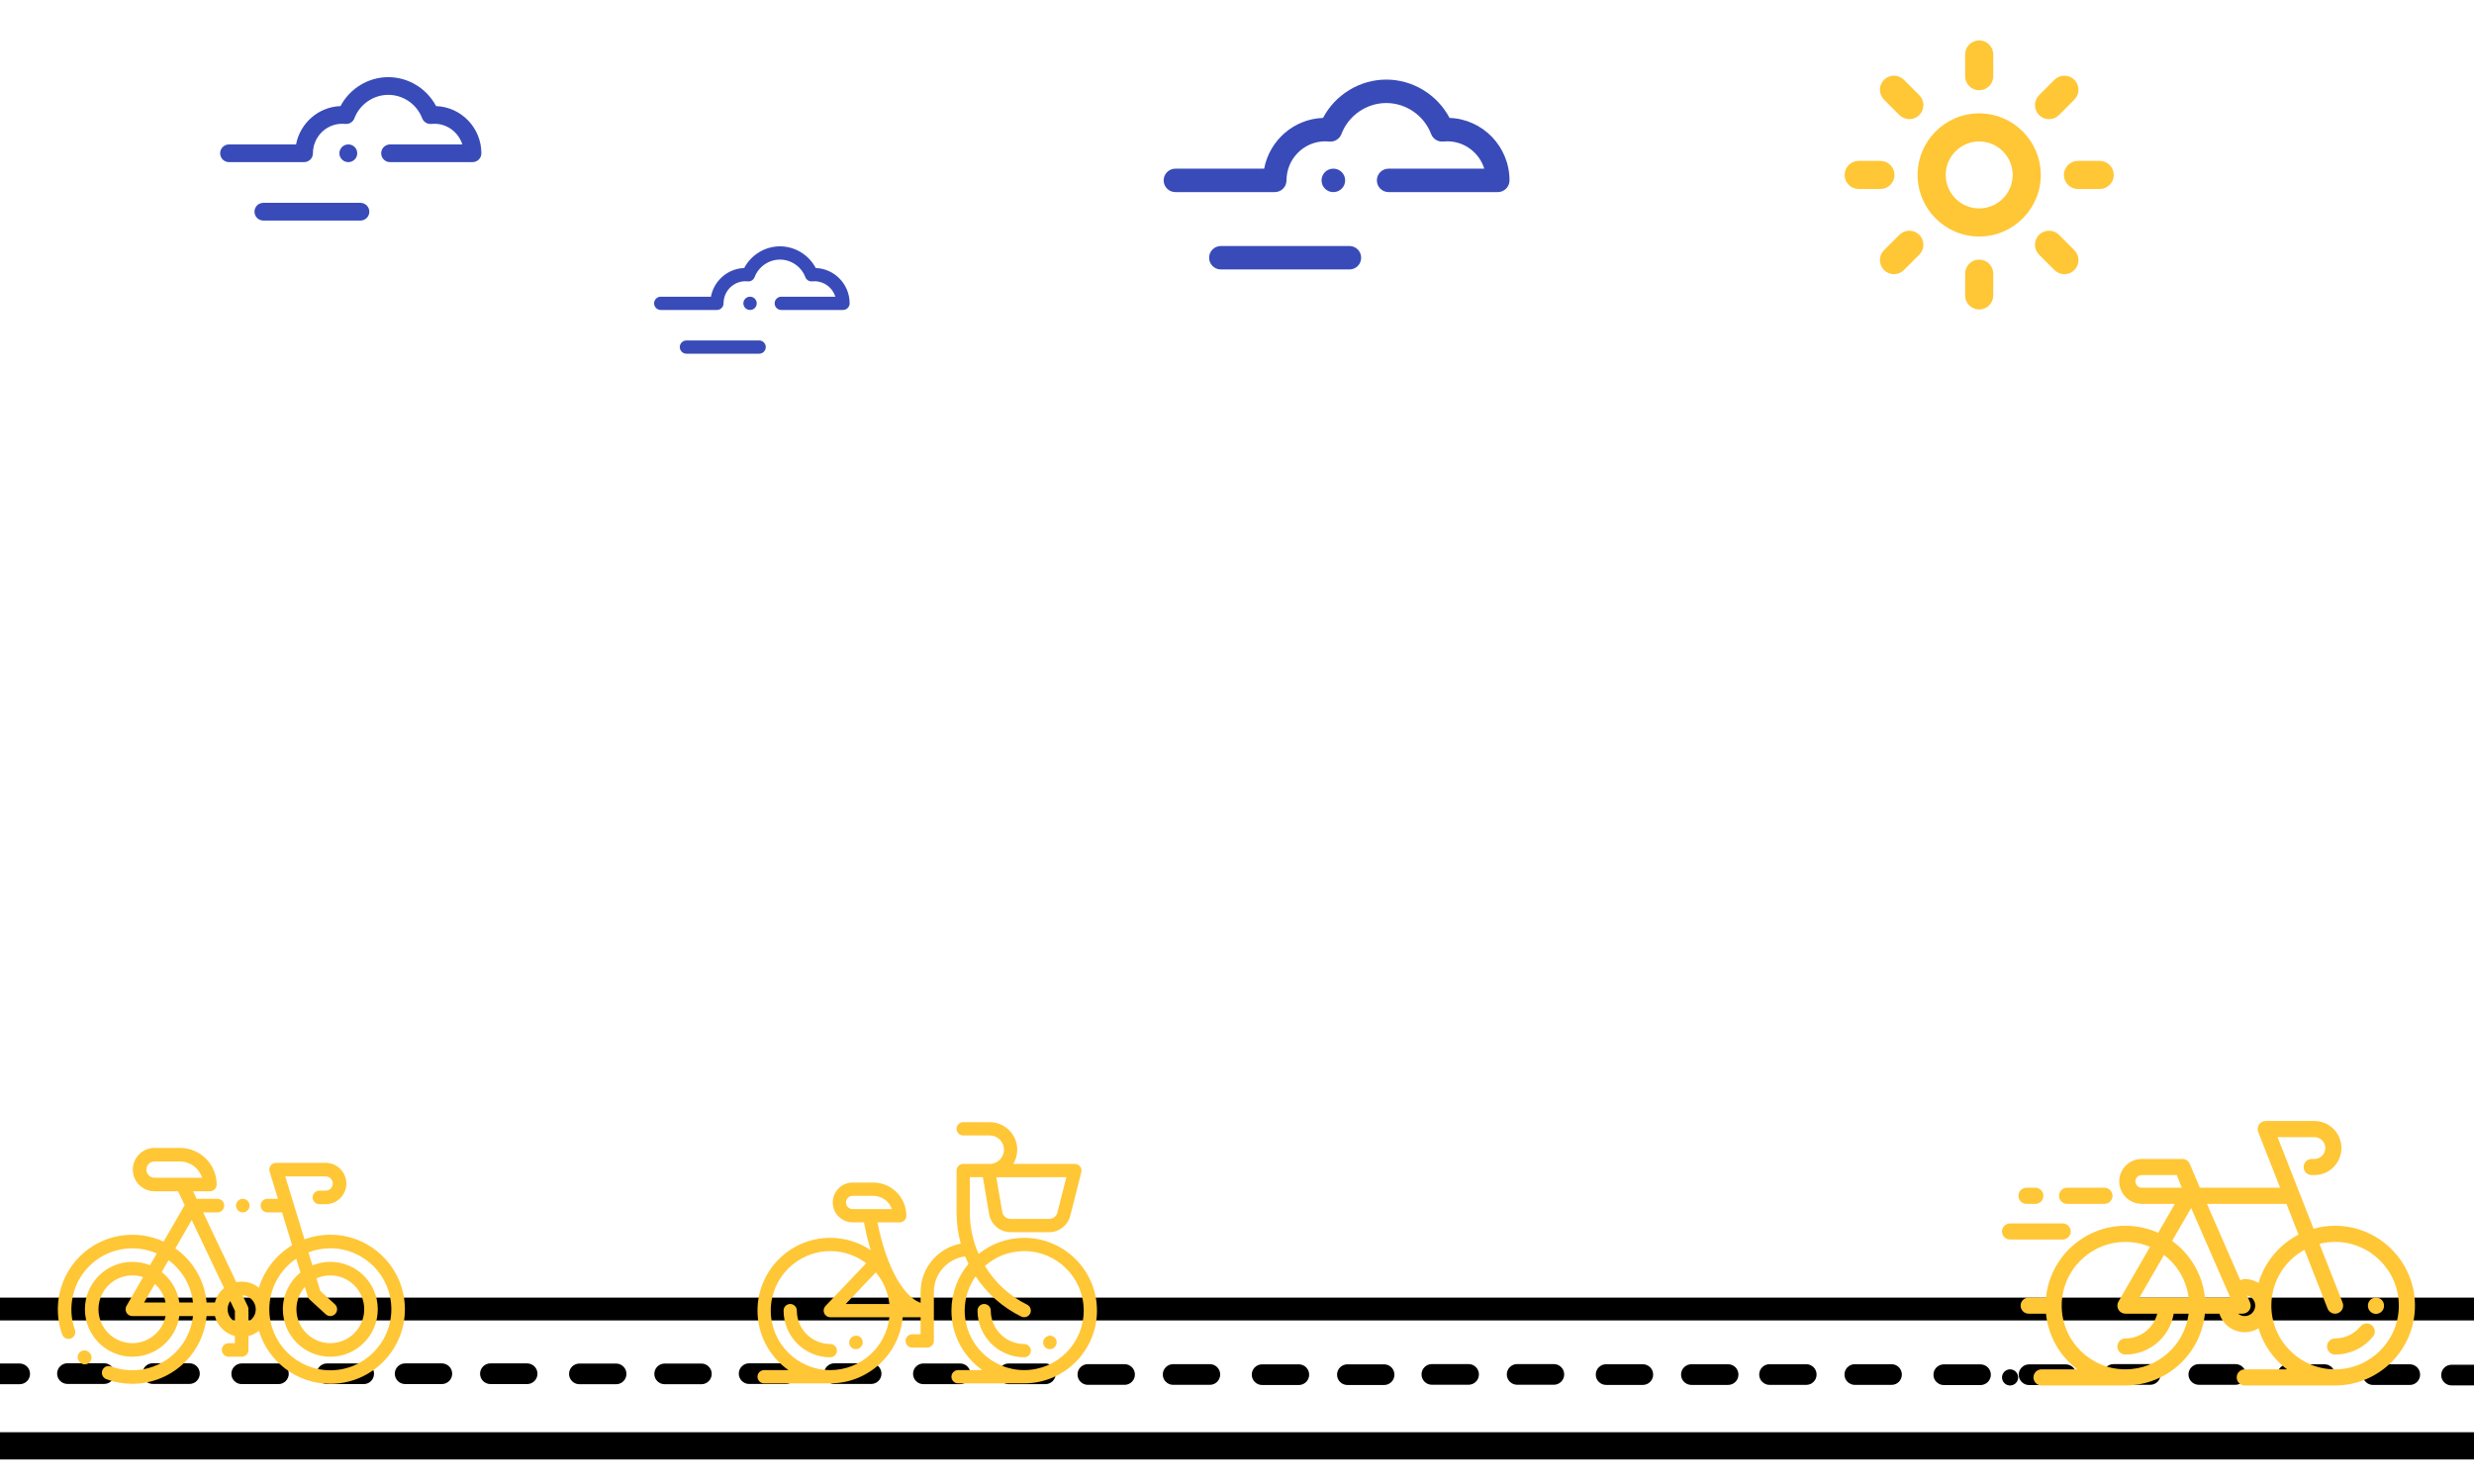 <?xml version="1.0" encoding="utf-8"?>
<svg viewBox="0 194 500 300" xmlns="http://www.w3.org/2000/svg">
  <g transform="matrix(0.202, 0, 0, 0.202, 191.151, 357.398)" style=""/>
  <g transform="matrix(0.202, 0, 0, 0.202, 191.151, 357.398)" style=""/>
  <g transform="matrix(0.202, 0, 0, 0.202, 191.151, 357.398)" style=""/>
  <g transform="matrix(0.202, 0, 0, 0.202, 191.151, 357.398)" style=""/>
  <g transform="matrix(0.202, 0, 0, 0.202, 191.151, 357.398)" style=""/>
  <g transform="matrix(0.202, 0, 0, 0.202, 191.151, 357.398)" style=""/>
  <g transform="matrix(0.202, 0, 0, 0.202, 191.151, 357.398)" style=""/>
  <g transform="matrix(0.202, 0, 0, 0.202, 191.151, 357.398)" style=""/>
  <g transform="matrix(0.202, 0, 0, 0.202, 191.151, 357.398)" style=""/>
  <g transform="matrix(0.202, 0, 0, 0.202, 191.151, 357.398)" style=""/>
  <g transform="matrix(0.202, 0, 0, 0.202, 191.151, 357.398)" style=""/>
  <g transform="matrix(0.202, 0, 0, 0.202, 191.151, 357.398)" style=""/>
  <g transform="matrix(0.202, 0, 0, 0.202, 191.151, 357.398)" style=""/>
  <g transform="matrix(0.202, 0, 0, 0.202, 191.151, 357.398)" style=""/>
  <g transform="matrix(0.202, 0, 0, 0.202, 191.151, 357.398)" style=""/>
  <g transform="matrix(1.074, 0, 0, 0.275, -27.322, 348.252)" style="">
    <g>
      <path d="M502.003,491.94H10.128c-5.521,0-9.997,4.477-9.997,9.997s4.477,9.997,9.997,9.997h491.874 c5.521,0,9.997-4.477,9.997-9.997S507.523,491.94,502.003,491.94z" style=""/>
    </g>
  </g>
  <g transform="matrix(0.209, 0, 0, 0.209, 209.118, 379.27)" style="">
    <g>
      <path d="M502.003,432.955h-35.509c-5.521,0-9.997,4.477-9.997,9.997c0,5.521,4.477,9.997,9.997,9.997h35.509 c5.521,0,9.997-4.477,9.997-9.997C512,437.432,507.523,432.955,502.003,432.955z" style=""/>
    </g>
  </g>
  <g transform="matrix(0.209, 0, 0, 0.209, 209.118, 379.27)" style="">
    <g>
      <path d="M419.541,432.955h-35.509c-5.521,0-9.997,4.477-9.997,9.997c0,5.521,4.477,9.997,9.997,9.997h35.509 c5.521,0,9.997-4.477,9.997-9.997C429.538,437.432,425.061,432.955,419.541,432.955z" style=""/>
    </g>
  </g>
  <g transform="matrix(0.284, 0, 0, 0.284, 281.789, 202.147)" style="">
    <g>
      <path d="M416.231,52.012c-24.164,0-43.823,19.659-43.823,43.823c0,24.164,19.659,43.823,43.823,43.823 s43.823-19.659,43.823-43.823S440.394,52.012,416.231,52.012z M416.231,119.663c-13.14,0-23.828-10.689-23.828-23.828 c0-13.139,10.688-23.828,23.828-23.828s23.828,10.689,23.828,23.828C440.058,108.975,429.37,119.663,416.231,119.663z" style="fill: rgb(255, 198, 54);"/>
    </g>
  </g>
  <g transform="matrix(0.284, 0, 0, 0.284, 281.789, 202.147)" style="">
    <g>
      <path d="M502.003,85.838h-15.494c-5.522,0-9.997,4.476-9.997,9.997s4.477,9.997,9.997,9.997h15.494 c5.521,0,9.997-4.476,9.997-9.997S507.523,85.838,502.003,85.838z" style="fill: rgb(255, 198, 54);"/>
    </g>
  </g>
  <g transform="matrix(0.284, 0, 0, 0.284, 281.789, 202.147)" style="">
    <g>
      <path d="M345.953,85.838h-15.494c-5.521,0-9.997,4.476-9.997,9.997s4.476,9.997,9.997,9.997h15.494 c5.521,0,9.997-4.476,9.997-9.997S351.474,85.838,345.953,85.838z" style="fill: rgb(255, 198, 54);"/>
    </g>
  </g>
  <g transform="matrix(0.284, 0, 0, 0.284, 281.789, 202.147)" style="">
    <g>
      <path d="M416.231,156.115c-5.521,0-9.997,4.476-9.997,9.997v15.495c0,5.522,4.477,9.997,9.997,9.997s9.997-4.476,9.997-9.997 v-15.495C426.228,160.59,421.751,156.115,416.231,156.115z" style="fill: rgb(255, 198, 54);"/>
    </g>
  </g>
  <g transform="matrix(0.284, 0, 0, 0.284, 281.789, 202.147)" style="">
    <g>
      <path d="M416.231,0.065c-5.521,0-9.997,4.476-9.997,9.997v15.494c0,5.522,4.476,9.997,9.997,9.997 c5.521,0,9.997-4.476,9.997-9.997V10.063C426.228,4.541,421.751,0.065,416.231,0.065z" style="fill: rgb(255, 198, 54);"/>
    </g>
  </g>
  <g transform="matrix(0.284, 0, 0, 0.284, 281.789, 202.147)" style="">
    <g>
      <path d="M483.949,149.415l-10.955-10.956c-3.905-3.904-10.233-3.904-14.139,0c-3.904,3.904-3.904,10.234,0,14.139l10.956,10.956 c1.953,1.953,4.511,2.928,7.069,2.928c2.558,0,5.117-0.976,7.069-2.928C487.853,159.651,487.853,153.32,483.949,149.415z" style="fill: rgb(255, 198, 54);"/>
    </g>
  </g>
  <g transform="matrix(0.284, 0, 0, 0.284, 281.789, 202.147)" style="">
    <g>
      <path d="M373.606,39.071L362.65,28.115c-3.905-3.904-10.233-3.904-14.139,0c-3.904,3.904-3.904,10.234,0,14.139l10.957,10.956 c1.953,1.953,4.511,2.928,7.069,2.928s5.117-0.976,7.069-2.928C377.51,49.307,377.51,42.977,373.606,39.071z" style="fill: rgb(255, 198, 54);"/>
    </g>
  </g>
  <g transform="matrix(0.284, 0, 0, 0.284, 281.789, 202.147)" style="">
    <g>
      <path d="M373.606,138.459c-3.905-3.904-10.233-3.904-14.138,0l-10.956,10.956c-3.904,3.904-3.904,10.234,0,14.139 c1.953,1.953,4.511,2.928,7.069,2.928s5.117-0.976,7.069-2.928l10.956-10.956C377.51,148.694,377.51,142.364,373.606,138.459z" style="fill: rgb(255, 198, 54);"/>
    </g>
  </g>
  <g transform="matrix(0.284, 0, 0, 0.284, 281.789, 202.147)" style="">
    <g>
      <path d="M483.95,28.115c-3.905-3.904-10.233-3.904-14.139,0l-10.956,10.956c-3.904,3.904-3.904,10.234,0,14.139 c1.953,1.953,4.511,2.928,7.07,2.928s5.117-0.976,7.069-2.928l10.956-10.956C487.854,38.351,487.854,32.02,483.95,28.115z" style="fill: rgb(255, 198, 54);"/>
    </g>
  </g>
  <g transform="matrix(0.179, 0, 0, 0.179, 44.47, 206.72)" style="">
    <g>
      <path d="M243.916,48.754c-10.425-19.812-31.277-32.693-53.945-32.693c-22.666,0-43.518,12.881-53.944,32.693 c-25.002,0.894-45.65,19.259-50.205,43.288H10.128c-5.521,0-9.997,4.476-9.997,9.997c0,5.522,4.476,9.997,9.997,9.997h84.753 c5.521,0,9.997-4.476,9.997-9.997c0-18.375,14.83-33.324,33.058-33.324c1.09,0,2.244,0.061,3.433,0.181 c4.503,0.458,8.74-2.167,10.347-6.393c6.017-15.818,21.39-26.446,38.252-26.446c16.864,0,32.237,10.627,38.253,26.446 c1.607,4.226,5.845,6.843,10.348,6.393c1.187-0.12,2.34-0.181,3.43-0.181c14.776,0,27.319,9.82,31.542,23.327h-81.606 c-5.521,0-9.997,4.476-9.997,9.997c0,5.522,4.477,9.997,9.997,9.997h93.122c5.521,0,9.997-4.476,9.997-9.997 C295.057,73.283,272.287,49.771,243.916,48.754z" style="fill: rgb(57, 75, 184);"/>
    </g>
  </g>
  <g transform="matrix(0.179, 0, 0, 0.179, 44.47, 206.72)" style="">
    <g>
      <path d="M144.906,92.042h-0.146c-5.521,0-9.997,4.476-9.997,9.997c0,5.522,4.477,9.997,9.997,9.997h0.146 c5.521,0,9.997-4.476,9.997-9.997C154.903,96.518,150.427,92.042,144.906,92.042z" style="fill: rgb(57, 75, 184);"/>
    </g>
  </g>
  <g transform="matrix(0.179, 0, 0, 0.179, 44.47, 206.72)" style="">
    <g>
      <path d="M158.555,158.025H48.893c-5.521,0-9.997,4.476-9.997,9.997c0,5.522,4.477,9.997,9.997,9.997h109.662 c5.521,0,9.997-4.476,9.997-9.997C168.553,162.501,164.076,158.025,158.555,158.025z" style="fill: rgb(57, 75, 184);"/>
    </g>
  </g>
  <g transform="matrix(0.237, 0, 0, 0.237, 235.147, 206.282)" style="">
    <g>
      <path d="M243.916,48.754c-10.425-19.812-31.277-32.693-53.945-32.693c-22.666,0-43.518,12.881-53.944,32.693 c-25.002,0.894-45.65,19.259-50.205,43.288H10.128c-5.521,0-9.997,4.476-9.997,9.997c0,5.522,4.476,9.997,9.997,9.997h84.753 c5.521,0,9.997-4.476,9.997-9.997c0-18.375,14.83-33.324,33.058-33.324c1.09,0,2.244,0.061,3.433,0.181 c4.503,0.458,8.74-2.167,10.347-6.393c6.017-15.818,21.39-26.446,38.252-26.446c16.864,0,32.237,10.627,38.253,26.446 c1.607,4.226,5.845,6.843,10.348,6.393c1.187-0.12,2.34-0.181,3.43-0.181c14.776,0,27.319,9.82,31.542,23.327h-81.606 c-5.521,0-9.997,4.476-9.997,9.997c0,5.522,4.477,9.997,9.997,9.997h93.122c5.521,0,9.997-4.476,9.997-9.997 C295.057,73.283,272.287,49.771,243.916,48.754z" style="fill: rgb(57, 75, 184);"/>
    </g>
  </g>
  <g transform="matrix(0.237, 0, 0, 0.237, 235.147, 206.282)" style="">
    <g>
      <path d="M144.906,92.042h-0.146c-5.521,0-9.997,4.476-9.997,9.997c0,5.522,4.477,9.997,9.997,9.997h0.146 c5.521,0,9.997-4.476,9.997-9.997C154.903,96.518,150.427,92.042,144.906,92.042z" style="fill: rgb(57, 75, 184);"/>
    </g>
  </g>
  <g transform="matrix(0.237, 0, 0, 0.237, 235.147, 206.282)" style="">
    <g>
      <path d="M158.555,158.025H48.893c-5.521,0-9.997,4.476-9.997,9.997c0,5.522,4.477,9.997,9.997,9.997h109.662 c5.521,0,9.997-4.476,9.997-9.997C168.553,162.501,164.076,158.025,158.555,158.025z" style="fill: rgb(57, 75, 184);"/>
    </g>
  </g>
  <g transform="matrix(0.134, 0, 0, 0.134, 132.177, 241.647)" style="">
    <g>
      <path d="M243.916,48.754c-10.425-19.812-31.277-32.693-53.945-32.693c-22.666,0-43.518,12.881-53.944,32.693 c-25.002,0.894-45.65,19.259-50.205,43.288H10.128c-5.521,0-9.997,4.476-9.997,9.997c0,5.522,4.476,9.997,9.997,9.997h84.753 c5.521,0,9.997-4.476,9.997-9.997c0-18.375,14.83-33.324,33.058-33.324c1.09,0,2.244,0.061,3.433,0.181 c4.503,0.458,8.74-2.167,10.347-6.393c6.017-15.818,21.39-26.446,38.252-26.446c16.864,0,32.237,10.627,38.253,26.446 c1.607,4.226,5.845,6.843,10.348,6.393c1.187-0.12,2.34-0.181,3.43-0.181c14.776,0,27.319,9.82,31.542,23.327h-81.606 c-5.521,0-9.997,4.476-9.997,9.997c0,5.522,4.477,9.997,9.997,9.997h93.122c5.521,0,9.997-4.476,9.997-9.997 C295.057,73.283,272.287,49.771,243.916,48.754z" style="fill: rgb(57, 75, 184);"/>
    </g>
  </g>
  <g transform="matrix(0.134, 0, 0, 0.134, 132.177, 241.647)" style="">
    <g>
      <path d="M144.906,92.042h-0.146c-5.521,0-9.997,4.476-9.997,9.997c0,5.522,4.477,9.997,9.997,9.997h0.146 c5.521,0,9.997-4.476,9.997-9.997C154.903,96.518,150.427,92.042,144.906,92.042z" style="fill: rgb(57, 75, 184);"/>
    </g>
  </g>
  <g transform="matrix(0.134, 0, 0, 0.134, 132.177, 241.647)" style="">
    <g>
      <path d="M158.555,158.025H48.893c-5.521,0-9.997,4.476-9.997,9.997c0,5.522,4.477,9.997,9.997,9.997h109.662 c5.521,0,9.997-4.476,9.997-9.997C168.553,162.501,164.076,158.025,158.555,158.025z" style="fill: rgb(57, 75, 184);"/>
    </g>
  </g>
  <g transform="matrix(1.046, 0, 0, 0.231, -18.129, 342.676)" style="">
    <g>
      <path d="M502.003,491.94H10.128c-5.521,0-9.997,4.477-9.997,9.997s4.477,9.997,9.997,9.997h491.874 c5.521,0,9.997-4.477,9.997-9.997S507.523,491.94,502.003,491.94z" style=""/>
    </g>
  </g>
  <g transform="matrix(0.209, 0, 0, 0.209, 244.334, 379.304)" style="">
    <g>
      <path d="M502.003,432.955h-35.509c-5.521,0-9.997,4.477-9.997,9.997c0,5.521,4.477,9.997,9.997,9.997h35.509 c5.521,0,9.997-4.477,9.997-9.997C512,437.432,507.523,432.955,502.003,432.955z" style=""/>
    </g>
  </g>
  <g transform="matrix(0.209, 0, 0, 0.209, 244.334, 379.304)" style="">
    <g>
      <path d="M419.541,432.955h-35.509c-5.521,0-9.997,4.477-9.997,9.997c0,5.521,4.477,9.997,9.997,9.997h35.509 c5.521,0,9.997-4.477,9.997-9.997C429.538,437.432,425.061,432.955,419.541,432.955z" style=""/>
    </g>
  </g>
  <g transform="matrix(0.209, 0, 0, 0.209, 139.595, 379.287)" style="">
    <g>
      <path d="M502.003,432.955h-35.509c-5.521,0-9.997,4.477-9.997,9.997c0,5.521,4.477,9.997,9.997,9.997h35.509 c5.521,0,9.997-4.477,9.997-9.997C512,437.432,507.523,432.955,502.003,432.955z" style=""/>
    </g>
  </g>
  <g transform="matrix(0.209, 0, 0, 0.209, 139.595, 379.287)" style="">
    <g>
      <path d="M419.541,432.955h-35.509c-5.521,0-9.997,4.477-9.997,9.997c0,5.521,4.477,9.997,9.997,9.997h35.509 c5.521,0,9.997-4.477,9.997-9.997C429.538,437.432,425.061,432.955,419.541,432.955z" style=""/>
    </g>
  </g>
  <g transform="matrix(0.209, 0, 0, 0.209, 174.811, 379.321)" style="">
    <g>
      <path d="M502.003,432.955h-35.509c-5.521,0-9.997,4.477-9.997,9.997c0,5.521,4.477,9.997,9.997,9.997h35.509 c5.521,0,9.997-4.477,9.997-9.997C512,437.432,507.523,432.955,502.003,432.955z" style=""/>
    </g>
  </g>
  <g transform="matrix(0.209, 0, 0, 0.209, 174.811, 379.321)" style="">
    <g>
      <path d="M419.541,432.955h-35.509c-5.521,0-9.997,4.477-9.997,9.997c0,5.521,4.477,9.997,9.997,9.997h35.509 c5.521,0,9.997-4.477,9.997-9.997C429.538,437.432,425.061,432.955,419.541,432.955z" style=""/>
    </g>
  </g>
  <g transform="matrix(0.209, 0, 0, 0.209, 346.886, 379.279)" style="">
    <g>
      <path d="M502.003,432.955h-35.509c-5.521,0-9.997,4.477-9.997,9.997c0,5.521,4.477,9.997,9.997,9.997h35.509 c5.521,0,9.997-4.477,9.997-9.997C512,437.432,507.523,432.955,502.003,432.955z" style=""/>
    </g>
  </g>
  <g transform="matrix(0.209, 0, 0, 0.209, 346.886, 379.279)" style="">
    <g>
      <path d="M419.541,432.955h-35.509c-5.521,0-9.997,4.477-9.997,9.997c0,5.521,4.477,9.997,9.997,9.997h35.509 c5.521,0,9.997-4.477,9.997-9.997C429.538,437.432,425.061,432.955,419.541,432.955z" style=""/>
    </g>
  </g>
  <g transform="matrix(0.209, 0, 0, 0.209, 382.102, 379.313)" style="">
    <g>
      <path d="M502.003,432.955h-35.509c-5.521,0-9.997,4.477-9.997,9.997c0,5.521,4.477,9.997,9.997,9.997h35.509 c5.521,0,9.997-4.477,9.997-9.997C512,437.432,507.523,432.955,502.003,432.955z" style=""/>
    </g>
  </g>
  <g transform="matrix(0.209, 0, 0, 0.209, 382.102, 379.313)" style="">
    <g>
      <path d="M419.541,432.955h-35.509c-5.521,0-9.997,4.477-9.997,9.997c0,5.521,4.477,9.997,9.997,9.997h35.509 c5.521,0,9.997-4.477,9.997-9.997C429.538,437.432,425.061,432.955,419.541,432.955z" style=""/>
    </g>
  </g>
  <g transform="matrix(0.209, 0, 0, 0.209, 277.363, 379.296)" style="">
    <g>
      <path d="M502.003,432.955h-35.509c-5.521,0-9.997,4.477-9.997,9.997c0,5.521,4.477,9.997,9.997,9.997h35.509 c5.521,0,9.997-4.477,9.997-9.997C512,437.432,507.523,432.955,502.003,432.955z" style=""/>
    </g>
  </g>
  <g transform="matrix(0.209, 0, 0, 0.209, 277.363, 379.296)" style="">
    <g>
      <path d="M419.541,432.955h-35.509c-5.521,0-9.997,4.477-9.997,9.997c0,5.521,4.477,9.997,9.997,9.997h35.509 c5.521,0,9.997-4.477,9.997-9.997C429.538,437.432,425.061,432.955,419.541,432.955z" style=""/>
    </g>
  </g>
  <g transform="matrix(0.209, 0, 0, 0.209, 312.579, 379.33)" style="">
    <g>
      <path d="M502.003,432.955h-35.509c-5.521,0-9.997,4.477-9.997,9.997c0,5.521,4.477,9.997,9.997,9.997h35.509 c5.521,0,9.997-4.477,9.997-9.997C512,437.432,507.523,432.955,502.003,432.955z" style=""/>
    </g>
  </g>
  <g transform="matrix(0.209, 0, 0, 0.209, 312.579, 379.33)" style="">
    <g>
      <path d="M419.541,432.955h-35.509c-5.521,0-9.997,4.477-9.997,9.997c0,5.521,4.477,9.997,9.997,9.997h35.509 c5.521,0,9.997-4.477,9.997-9.997C429.538,437.432,425.061,432.955,419.541,432.955z" style=""/>
    </g>
  </g>
  <g transform="matrix(0.209, 0, 0, 0.209, -66.63, 379.105)" style="">
    <g>
      <path d="M502.003,432.955h-35.509c-5.521,0-9.997,4.477-9.997,9.997c0,5.521,4.477,9.997,9.997,9.997h35.509 c5.521,0,9.997-4.477,9.997-9.997C512,437.432,507.523,432.955,502.003,432.955z" style=""/>
    </g>
  </g>
  <g transform="matrix(0.209, 0, 0, 0.209, -66.63, 379.105)" style="">
    <g>
      <path d="M419.541,432.955h-35.509c-5.521,0-9.997,4.477-9.997,9.997c0,5.521,4.477,9.997,9.997,9.997h35.509 c5.521,0,9.997-4.477,9.997-9.997C429.538,437.432,425.061,432.955,419.541,432.955z" style=""/>
    </g>
  </g>
  <g transform="matrix(0.209, 0, 0, 0.209, -31.414, 379.139)" style="">
    <g>
      <path d="M502.003,432.955h-35.509c-5.521,0-9.997,4.477-9.997,9.997c0,5.521,4.477,9.997,9.997,9.997h35.509 c5.521,0,9.997-4.477,9.997-9.997C512,437.432,507.523,432.955,502.003,432.955z" style=""/>
    </g>
  </g>
  <g transform="matrix(0.209, 0, 0, 0.209, -31.414, 379.139)" style="">
    <g>
      <path d="M419.541,432.955h-35.509c-5.521,0-9.997,4.477-9.997,9.997c0,5.521,4.477,9.997,9.997,9.997h35.509 c5.521,0,9.997-4.477,9.997-9.997C429.538,437.432,425.061,432.955,419.541,432.955z" style=""/>
    </g>
  </g>
  <g transform="matrix(0.209, 0, 0, 0.209, -100.937, 379.156)" style="">
    <g>
      <path d="M502.003,432.955h-35.509c-5.521,0-9.997,4.477-9.997,9.997c0,5.521,4.477,9.997,9.997,9.997h35.509 c5.521,0,9.997-4.477,9.997-9.997C512,437.432,507.523,432.955,502.003,432.955z" style=""/>
    </g>
  </g>
  <g transform="matrix(0.209, 0, 0, 0.209, 71.138, 379.114)" style="">
    <g>
      <path d="M502.003,432.955h-35.509c-5.521,0-9.997,4.477-9.997,9.997c0,5.521,4.477,9.997,9.997,9.997h35.509 c5.521,0,9.997-4.477,9.997-9.997C512,437.432,507.523,432.955,502.003,432.955z" style=""/>
    </g>
  </g>
  <g transform="matrix(0.209, 0, 0, 0.209, 71.138, 379.114)" style="">
    <g>
      <path d="M419.541,432.955h-35.509c-5.521,0-9.997,4.477-9.997,9.997c0,5.521,4.477,9.997,9.997,9.997h35.509 c5.521,0,9.997-4.477,9.997-9.997C429.538,437.432,425.061,432.955,419.541,432.955z" style=""/>
    </g>
  </g>
  <g transform="matrix(0.209, 0, 0, 0.209, 106.354, 379.148)" style="">
    <g>
      <path d="M502.003,432.955h-35.509c-5.521,0-9.997,4.477-9.997,9.997c0,5.521,4.477,9.997,9.997,9.997h35.509 c5.521,0,9.997-4.477,9.997-9.997C512,437.432,507.523,432.955,502.003,432.955z" style=""/>
    </g>
  </g>
  <g transform="matrix(0.209, 0, 0, 0.209, 106.354, 379.148)" style="">
    <g>
      <path d="M419.541,432.955h-35.509c-5.521,0-9.997,4.477-9.997,9.997c0,5.521,4.477,9.997,9.997,9.997h35.509 c5.521,0,9.997-4.477,9.997-9.997C429.538,437.432,425.061,432.955,419.541,432.955z" style=""/>
    </g>
  </g>
  <g transform="matrix(0.209, 0, 0, 0.209, 1.615, 379.131)" style="">
    <g>
      <path d="M502.003,432.955h-35.509c-5.521,0-9.997,4.477-9.997,9.997c0,5.521,4.477,9.997,9.997,9.997h35.509 c5.521,0,9.997-4.477,9.997-9.997C512,437.432,507.523,432.955,502.003,432.955z" style=""/>
    </g>
  </g>
  <g transform="matrix(0.209, 0, 0, 0.209, 1.615, 379.131)" style="">
    <g>
      <path d="M419.541,432.955h-35.509c-5.521,0-9.997,4.477-9.997,9.997c0,5.521,4.477,9.997,9.997,9.997h35.509 c5.521,0,9.997-4.477,9.997-9.997C429.538,437.432,425.061,432.955,419.541,432.955z" style=""/>
    </g>
  </g>
  <g transform="matrix(0.209, 0, 0, 0.209, 36.832, 379.165)" style="">
    <g>
      <path d="M502.003,432.955h-35.509c-5.521,0-9.997,4.477-9.997,9.997c0,5.521,4.477,9.997,9.997,9.997h35.509 c5.521,0,9.997-4.477,9.997-9.997C512,437.432,507.523,432.955,502.003,432.955z" style=""/>
    </g>
  </g>
  <g transform="matrix(0.209, 0, 0, 0.209, 36.832, 379.165)" style="">
    <g>
      <path d="M419.541,432.955h-35.509c-5.521,0-9.997,4.477-9.997,9.997c0,5.521,4.477,9.997,9.997,9.997h35.509 c5.521,0,9.997-4.477,9.997-9.997C429.538,437.432,425.061,432.955,419.541,432.955z" style=""/>
    </g>
  </g>
  <g transform="matrix(0.209, 0, 0, 0.209, 397.961, 379.404)" style="">
    <g>
      <path d="M502.003,432.955h-35.509c-5.521,0-9.997,4.477-9.997,9.997c0,5.521,4.477,9.997,9.997,9.997h35.509 c5.521,0,9.997-4.477,9.997-9.997C512,437.432,507.523,432.955,502.003,432.955z" style=""/>
    </g>
  </g>
  <g transform="matrix(0.163, 0, 0, 0.163, 404.611, 405.622)" style="">
    <g>
      <path d="M412.976,221.951c-9.248,0-18.202,1.278-26.699,3.66L341.669,112h45.646c5.764,0,10.903,3.659,12.79,9.105 c1.452,4.191,0.81,8.667-1.763,12.281c-2.572,3.614-6.592,5.686-11.027,5.686h-3.356c-5.523,0-10,4.477-10,10 c0,5.523,4.477,10,10,10h3.356c10.828,0,21.041-5.266,27.321-14.087c6.279-8.821,7.912-20.195,4.368-30.426 C414.329,101.065,401.595,92,387.315,92H327c-3.307,0-6.4,1.635-8.263,4.367c-1.863,2.732-2.254,6.209-1.045,9.288l27.136,69.113 h-99.491l-12.452-29.349c-1.502-3.829-5.196-6.347-9.309-6.347h-50.384c-9.216,0-17.817,4.546-23.009,12.16 s-6.281,17.282-2.915,25.86c4.213,10.738,14.389,17.676,25.924,17.676h41.151l-20.722,35.892 c-12.395-5.593-26.138-8.709-40.596-8.709c-51.227,0-93.493,39.101-98.522,89.024H33.065c-5.523,0-10,4.477-10,10s4.477,10,10,10 h21.437c2.834,28.133,17.495,52.826,38.918,69.024H49c-5.523,0-10,4.477-10,10s4.477,10,10,10h104.024 c51.227,0,93.493-39.101,98.522-89.024h18.008c4.245,13.308,16.724,22.976,31.421,22.976c6.245,0,12.09-1.745,17.074-4.774 c6.099,20.493,18.664,38.226,35.323,50.823h-52.396c-5.523,0-10,4.477-10,10s4.477,10,10,10h112 C467.578,420,512,375.578,512,320.976S467.578,221.951,412.976,221.951z M173.192,174.768c-3.251,0-6.119-1.955-7.306-4.98 c-0.963-2.454-0.664-5.111,0.822-7.289c1.485-2.178,3.849-3.427,6.484-3.427h43.565l6.16,15.696H173.192z M153.024,400 C109.45,400,74,364.55,74,320.976s35.45-79.024,79.024-79.024c10.818,0,21.133,2.189,30.532,6.141l-39.192,67.883 c-1.787,3.094-1.787,6.906,0,10c1.786,3.094,5.087,5,8.66,5h39.444c-4.469,17.617-20.457,30.691-39.444,30.691 c-5.523,0-10,4.477-10,10s4.477,10,10,10c30.058,0,55.069-21.969,59.853-50.691h18.517C226.46,369.843,193.209,400,153.024,400z M170.345,310.976l30.512-52.848c16.433,12.537,27.81,31.359,30.537,52.848H170.345z M251.546,310.976 c-2.909-28.873-18.275-54.121-40.624-70.283l23.565-40.815l48.57,111.098H251.546z M300.976,333.951 c-3.135,0-6.013-1.118-8.259-2.976h5.626c3.375,0,6.521-1.702,8.368-4.525c1.848-2.824,2.146-6.389,0.794-9.48l-3.792-8.673 c5.843,1.261,10.238,6.464,10.238,12.679C313.951,328.13,308.13,333.951,300.976,333.951z M300.976,288 c-2.004,0-3.866,0.596-5.431,1.611l-41.464-94.843h98.599l14.988,38.173c-23.72,12.257-41.877,33.823-49.618,59.833 C313.067,289.746,307.221,288,300.976,288z M412.976,400c-43.574,0-79.024-35.45-79.024-79.024 c0-29.829,16.616-55.844,41.075-69.293l28.641,72.948c1.547,3.941,5.318,6.348,9.311,6.348c1.216,0,2.452-0.224,3.652-0.695 c5.141-2.018,7.672-7.822,5.653-12.963l-28.649-72.967c6.192-1.564,12.67-2.403,19.341-2.403c43.574,0,79.024,35.45,79.024,79.024 C492,364.549,456.55,400,412.976,400z" style="fill: rgb(255, 198, 54);"/>
    </g>
  </g>
  <g transform="matrix(0.163, 0, 0, 0.163, 404.611, 405.622)" style="">
    <g>
      <path d="M17.07,402.93C15.21,401.07,12.63,400,10,400s-5.21,1.07-7.07,2.93S0,407.37,0,410s1.07,5.21,2.93,7.07 C4.79,418.93,7.37,420,10,420s5.21-1.07,7.07-2.93S20,412.63,20,410S18.93,404.79,17.07,402.93z" style=""/>
    </g>
  </g>
  <g transform="matrix(0.163, 0, 0, 0.163, 404.611, 405.622)" style="">
    <g>
      <path d="M126.995,174.768h-46.31c-5.523,0-10,4.477-10,10s4.477,10,10,10h46.31c5.523,0,10-4.477,10-10 S132.518,174.768,126.995,174.768z" style="fill: rgb(255, 198, 54);"/>
    </g>
  </g>
  <g transform="matrix(0.163, 0, 0, 0.163, 404.611, 405.622)" style="">
    <g>
      <path d="M41.315,174.768H30.333c-5.523,0-10,4.477-10,10s4.478,10,10,10h10.982c5.523,0,10-4.477,10-10 S46.838,174.768,41.315,174.768z" style="fill: rgb(255, 198, 54);"/>
    </g>
  </g>
  <g transform="matrix(0.163, 0, 0, 0.163, 404.611, 405.622)" style="">
    <g>
      <path d="M75.168,219H10c-5.523,0-10,4.477-10,10s4.477,10,10,10h65.168c5.523,0,10-4.477,10-10S80.691,219,75.168,219z" style="fill: rgb(255, 198, 54);"/>
    </g>
  </g>
  <g transform="matrix(0.163, 0, 0, 0.163, 404.611, 405.622)" style="">
    <g>
      <path d="M458.559,345.318c-4.274-3.498-10.574-2.868-14.072,1.405c-7.771,9.497-19.257,14.943-31.511,14.943 c-5.523,0-10,4.477-10,10s4.477,10,10,10c18.276,0,35.402-8.119,46.988-22.276C463.462,355.116,462.833,348.816,458.559,345.318z" style="fill: rgb(255, 198, 54);"/>
    </g>
  </g>
  <g transform="matrix(0.163, 0, 0, 0.163, 404.611, 405.622)" style="">
    <g>
      <path d="M463.667,310.976c-5.523,0-10,4.477-10,10v0.17c-0.035,5.523,4.415,10.028,9.937,10.063c0.021,0,0.043,0,0.064,0 c5.493,0,9.964-4.436,9.999-9.937v-0.296C473.667,315.453,469.189,310.976,463.667,310.976z" style="fill: rgb(255, 198, 54);"/>
    </g>
  </g>
  <g transform="matrix(0.163, 0, 0, 0.163, 404.611, 405.622)" style=""/>
  <g transform="matrix(0.163, 0, 0, 0.163, 404.611, 405.622)" style=""/>
  <g transform="matrix(0.163, 0, 0, 0.163, 404.611, 405.622)" style=""/>
  <g transform="matrix(0.163, 0, 0, 0.163, 404.611, 405.622)" style=""/>
  <g transform="matrix(0.163, 0, 0, 0.163, 404.611, 405.622)" style=""/>
  <g transform="matrix(0.163, 0, 0, 0.163, 404.611, 405.622)" style=""/>
  <g transform="matrix(0.163, 0, 0, 0.163, 404.611, 405.622)" style=""/>
  <g transform="matrix(0.163, 0, 0, 0.163, 404.611, 405.622)" style=""/>
  <g transform="matrix(0.163, 0, 0, 0.163, 404.611, 405.622)" style=""/>
  <g transform="matrix(0.163, 0, 0, 0.163, 404.611, 405.622)" style=""/>
  <g transform="matrix(0.163, 0, 0, 0.163, 404.611, 405.622)" style=""/>
  <g transform="matrix(0.163, 0, 0, 0.163, 404.611, 405.622)" style=""/>
  <g transform="matrix(0.163, 0, 0, 0.163, 404.611, 405.622)" style=""/>
  <g transform="matrix(0.163, 0, 0, 0.163, 404.611, 405.622)" style=""/>
  <g transform="matrix(0.163, 0, 0, 0.163, 404.611, 405.622)" style=""/>
  <g transform="matrix(0.134, 0, 0, 0.134, 153.092, 412.952)" style="">
    <g>
      <path d="M109.751,393.666c-27.801,0-50.418-22.617-50.418-50.418c0-5.522-4.478-10-10-10c-5.522,0-10,4.478-10,10 c0,38.828,31.59,70.418,70.418,70.418c5.522,0,10-4.478,10-10C119.751,398.144,115.273,393.666,109.751,393.666z" style="fill: rgb(255, 198, 54);"/>
    </g>
  </g>
  <g transform="matrix(0.134, 0, 0, 0.134, 153.092, 412.952)" style="">
    <g>
      <path d="M155.875,384.104c-3.843-3.964-10.175-4.063-14.141-0.219l-0.355,0.342c-3.98,3.828-4.104,10.159-0.274,14.14 c1.961,2.04,4.583,3.067,7.207,3.067c2.494,0,4.992-0.928,6.932-2.793l0.412-0.396 C159.621,394.401,159.719,388.07,155.875,384.104z" style="fill: rgb(255, 198, 54);"/>
    </g>
  </g>
  <g transform="matrix(0.134, 0, 0, 0.134, 153.092, 412.952)" style="">
    <g>
      <path d="M402.249,233.497c-26.02,0-49.949,9.108-68.78,24.295c-8.553-19.316-13.23-40.442-13.23-62.13v-53.663h19.719l9.364,55.47 c2.687,15.912,16.349,27.462,32.486,27.462h57.999c15.099,0,28.232-10.223,31.938-24.858l16.616-65.618 c0.757-2.99,0.092-6.163-1.803-8.598c-1.895-2.434-4.807-3.857-7.892-3.857h-92.938c3.816-6.274,6.015-13.635,6.015-21.5 c0-22.883-18.617-41.5-41.5-41.5h-40.006c-5.522,0-10,4.478-10,10c0,5.522,4.478,10,10,10h40.006c11.855,0,21.5,9.645,21.5,21.5 c0,11.855-9.645,21.5-21.5,21.5h-1.834h-38.172c-5.522,0-10,4.478-10,10v63.662c0,15.84,2.167,31.499,6.353,46.593 C272.164,248.623,246,278.85,246,315.094v16.432c-11.994-4.267-24.18-16.384-35.122-35.178 c-12.942-22.23-23.429-52.534-29.948-86.268h33.564c5.522,0,10-4.478,10-10c0-27.57-22.43-50-50-50h-31c-16.542,0-30,13.458-30,30 s13.458,30,30,30h17.086c2.686,14.619,6.094,28.708,10.117,41.939c-17.446-11.693-38.412-18.522-60.945-18.522 C49.234,233.497,0,282.731,0,343.248c0,37.05,18.458,69.868,46.657,89.751H10c-5.522,0-10,4.478-10,10c0,5.522,4.478,10,10,10 h99.751c57.145,0,104.222-43.904,109.291-99.751H246v25.751h-12.677c-5.522,0-10,4.478-10,10c0,5.522,4.478,10,10,10H256 c5.522,0,10-4.478,10-10v-45.751v-28.154c0-27.469,20.585-50.205,47.136-53.632c1.555,3.814,3.25,7.575,5.076,11.28 c-16.038,19.085-25.715,43.685-25.715,70.506c0,37.05,18.458,69.868,46.657,89.751h-36.657c-5.522,0-10,4.478-10,10 c0,5.522,4.478,10,10,10h99.751c60.518,0,109.752-49.234,109.752-109.751C512,282.731,462.766,233.497,402.249,233.497z M465.819,141.999l-13.463,53.163c-1.456,5.752-6.617,9.769-12.55,9.769h-57.999c-6.341,0-11.71-4.538-12.766-10.792l-8.801-52.14 H465.819z M143.493,190.08c-5.514,0-10-4.486-10-10c0-5.514,4.486-10,10-10h31c13.037,0,24.159,8.359,28.286,20H143.493z M109.751,432.999C60.262,432.999,20,392.737,20,343.248s40.262-89.751,89.751-89.751c20.339,0,39.116,6.805,54.184,18.251 l-61.431,64.609c-2.756,2.898-3.52,7.159-1.942,10.834c1.576,3.675,5.19,6.057,9.189,6.057h89.191 C193.952,398.048,155.86,432.999,109.751,432.999z M133.058,333.248l45.367-47.715c11.121,13.211,18.506,29.662,20.517,47.715 H133.058z M402.249,432.999c-49.489,0-89.751-40.262-89.751-89.751c0-19.258,6.099-37.118,16.463-51.752 c17.126,26.033,40.853,46.987,68.885,60.731c1.416,0.694,2.917,1.023,4.395,1.023c3.696,0,7.25-2.058,8.986-5.6 c2.432-4.959,0.383-10.95-4.576-13.381c-26.719-13.101-48.61-33.639-63.682-58.349c15.823-13.948,36.578-22.424,59.279-22.424 c49.489,0,89.751,40.262,89.751,89.751C491.999,392.736,451.738,432.999,402.249,432.999z" style="fill: rgb(255, 198, 54);"/>
    </g>
  </g>
  <g transform="matrix(0.134, 0, 0, 0.134, 153.092, 412.952)" style="">
    <g>
      <path d="M402.249,393.666c-27.801,0-50.418-22.617-50.418-50.418c0-5.522-4.478-10-10-10c-5.522,0-10,4.478-10,10 c0,38.828,31.59,70.418,70.418,70.418c5.522,0,10-4.478,10-10C412.249,398.144,407.771,393.666,402.249,393.666z" style="fill: rgb(255, 198, 54);"/>
    </g>
  </g>
  <g transform="matrix(0.134, 0, 0, 0.134, 153.092, 412.952)" style="">
    <g>
      <path d="M448.345,384.075c-3.861-3.949-10.19-4.022-14.142-0.164l-0.327,0.315c-3.98,3.828-4.104,10.159-0.274,14.14 c1.963,2.041,4.584,3.067,7.208,3.067c2.494,0,4.992-0.928,6.932-2.793l0.438-0.423 C452.13,394.358,452.204,388.027,448.345,384.075z" style="fill: rgb(255, 198, 54);"/>
    </g>
  </g>
  <g transform="matrix(0.134, 0, 0, 0.134, 153.092, 412.952)" style=""/>
  <g transform="matrix(0.134, 0, 0, 0.134, 153.092, 412.952)" style=""/>
  <g transform="matrix(0.134, 0, 0, 0.134, 153.092, 412.952)" style=""/>
  <g transform="matrix(0.134, 0, 0, 0.134, 153.092, 412.952)" style=""/>
  <g transform="matrix(0.134, 0, 0, 0.134, 153.092, 412.952)" style=""/>
  <g transform="matrix(0.134, 0, 0, 0.134, 153.092, 412.952)" style=""/>
  <g transform="matrix(0.134, 0, 0, 0.134, 153.092, 412.952)" style=""/>
  <g transform="matrix(0.134, 0, 0, 0.134, 153.092, 412.952)" style=""/>
  <g transform="matrix(0.134, 0, 0, 0.134, 153.092, 412.952)" style=""/>
  <g transform="matrix(0.134, 0, 0, 0.134, 153.092, 412.952)" style=""/>
  <g transform="matrix(0.134, 0, 0, 0.134, 153.092, 412.952)" style=""/>
  <g transform="matrix(0.134, 0, 0, 0.134, 153.092, 412.952)" style=""/>
  <g transform="matrix(0.134, 0, 0, 0.134, 153.092, 412.952)" style=""/>
  <g transform="matrix(0.134, 0, 0, 0.134, 153.092, 412.952)" style=""/>
  <g transform="matrix(0.134, 0, 0, 0.134, 153.092, 412.952)" style=""/>
  <g transform="matrix(0.137, 0, 0, 0.137, 11.687, 414.834)" style="">
    <g>
      <path d="M46.786,384.157l-0.473-0.47c-3.905-3.905-10.238-3.905-14.144,0c-3.905,3.905-3.905,10.238,0,14.144l0.591,0.586 c1.948,1.916,4.48,2.871,7.013,2.871c2.587,0,5.174-0.998,7.131-2.988C50.776,394.362,50.723,388.03,46.786,384.157z" style="fill: rgb(255, 198, 54);"/>
    </g>
  </g>
  <g transform="matrix(0.137, 0, 0, 0.137, 11.687, 414.834)" style="">
    <g>
      <path d="M401.988,210.03c-13.391,0-26.231,2.408-38.111,6.81L335.5,123.973h59.627c4.136,0,7.9,2.44,9.587,6.218 c1.479,3.311,1.196,6.955-0.777,9.998c-1.973,3.042-5.185,4.787-8.811,4.787h-9.297c-5.524,0-10.001,4.477-10.001,10.001 s4.477,10.001,10.001,10.001h9.297c10.378,0,19.945-5.199,25.593-13.905c5.647-8.708,6.491-19.564,2.257-29.04 c-4.903-10.971-15.834-18.061-27.85-18.061h-73.141c-3.17,0-6.153,1.503-8.039,4.051s-2.452,5.84-1.525,8.872l12.262,40.129 h-15.457c-5.524,0-10.001,4.477-10.001,10.001c0,5.524,4.477,10.001,10.001,10.001h21.568l14.841,48.567 c-23.257,13.928-40.966,36.198-48.968,62.645c-6.98-5.597-15.827-8.955-25.449-8.955c-2.714,0-5.366,0.272-7.932,0.781 l-48.986-103.038h21.167c5.524,0,10.001-4.477,10.001-10.001c0-5.524-4.477-10.001-10.001-10.001h-30.677l-5.263-11.07h24.772 c5.524,0,10.001-4.477,10.001-10.001c0-29.778-24.227-54.006-54.006-54.006h-37.693c-10.315,0-20.052,5.011-26.046,13.406 c-5.994,8.395-7.573,19.231-4.223,28.988c4.438,12.927,16.603,21.612,30.269,21.612h34.779l9.725,20.455l-31.033,53.751 c-40.652-18.72-90.458-11.357-123.908,22.091C2.252,272.167-7.879,317.255,6.357,357.116c1.858,5.201,7.579,7.913,12.782,6.055 c5.202-1.858,7.913-7.581,6.055-12.782c-11.65-32.62-3.361-69.514,21.118-93.994c26.911-26.911,66.752-33.16,99.698-18.801 l-10.078,17.456c-8.038-3.224-16.798-5.016-25.975-5.016c-38.602,0-70.007,31.405-70.007,70.007s31.405,70.007,70.007,70.007 c35.206,0,64.413-26.126,69.281-60.006h20.162c-2.226,20.258-11.178,39.026-25.798,53.646 c-24.845,24.846-62.182,32.972-95.126,20.704c-5.176-1.928-10.935,0.706-12.862,5.882c-1.928,5.177,0.706,10.935,5.882,12.862 c12.454,4.638,25.422,6.891,38.295,6.891c28.733,0,56.986-11.226,77.956-32.195c18.403-18.403,29.476-42.178,31.769-67.789h12.192 c3.66,14.453,15.059,25.852,29.512,29.512v10.492h-9.248c-5.524,0-10.001,4.477-10.001,10.001s4.477,10.001,10.001,10.001h19.249 c5.524,0,10.001-4.477,10.001-10.001v-20.493c5.728-1.45,10.97-4.12,15.448-7.71c13.675,45.203,55.712,78.209,105.318,78.209 c60.66,0,110.011-49.351,110.011-110.011S462.649,210.03,401.988,210.03z M142.606,125.952c-5.125,0-9.688-3.257-11.352-8.104 c-1.274-3.713-0.697-7.676,1.584-10.871c2.281-3.195,5.842-5.027,9.767-5.027h37.693c15.271,0,28.223,10.118,32.503,24.002 H142.606z M109.958,370.046c-27.573,0-50.005-22.432-50.005-50.005s22.432-50.005,50.005-50.005 c5.533,0,10.852,0.917,15.831,2.583l-24.492,42.421c-0.022,0.038-0.035,0.068-0.055,0.105c-0.815,1.448-1.285,3.116-1.285,4.896 c0,5.524,4.477,10.001,10.001,10.001h48.999C154.311,352.838,134.107,370.046,109.958,370.046z M127.28,310.04l15.82-27.4 c7.954,7.056,13.655,16.597,15.858,27.4H127.28z M179.24,310.04c-2.61-18.165-12.22-34.089-26.001-44.963l10.107-17.506 c3.583,2.643,7.016,5.582,10.258,8.824c14.62,14.62,23.571,33.386,25.798,53.645H179.24z M231.709,310.04h-12.192 c-2.293-25.61-13.366-49.386-31.768-67.789c-4.505-4.505-9.312-8.532-14.349-12.091l24.14-41.812l47.694,100.321 C238.684,294.103,233.86,301.544,231.709,310.04z M261.221,323.992v14.224c-6.405-3.537-10.755-10.356-10.755-18.176 c0-4.518,1.468-8.691,3.928-12.103l6.944,14.604C261.269,323.017,261.221,323.498,261.221,323.992z M281.222,338.218v-14.224 c0-0.688-0.07-1.359-0.202-2.008c0.406-2.038,0.194-4.217-0.767-6.239l-7.797-16.399c10.868,0.645,19.52,9.666,19.52,20.693 C291.977,327.861,287.627,334.68,281.222,338.218z M364.427,287.084l4.327,14.162c0.521,1.706,1.489,3.24,2.803,4.446 l23.669,21.716c1.92,1.762,4.342,2.631,6.759,2.631c2.704,0,5.4-1.09,7.372-3.239c3.733-4.068,3.461-10.395-0.608-14.13 l-21.662-19.875l-5.606-18.345c6.263-2.828,13.2-4.416,20.506-4.416c27.573,0,50.005,22.432,50.005,50.005 c0,27.573-22.432,50.005-50.005,50.005s-50.005-22.432-50.005-50.005C351.983,307.423,356.69,295.891,364.427,287.084z M401.988,410.05c-49.631,0-90.009-40.378-90.009-90.009c0-31.019,15.773-58.424,39.719-74.616l6.2,20.289 c-15.799,12.846-25.916,32.424-25.916,54.327c0,38.602,31.405,70.007,70.007,70.007s70.007-31.405,70.007-70.007 s-31.405-70.007-70.007-70.007c-9.332,0-18.236,1.85-26.385,5.179l-5.868-19.201c10.018-3.858,20.891-5.98,32.252-5.98 c49.631,0,90.009,40.378,90.009,90.009S451.62,410.05,401.988,410.05z" style="fill: rgb(255, 198, 54);"/>
    </g>
  </g>
  <g transform="matrix(0.137, 0, 0, 0.137, 11.687, 414.834)" style="">
    <g>
      <path d="M279.956,159.949c-1.86-1.86-4.43-2.93-7.071-2.93c-2.63,0-5.211,1.07-7.071,2.93c-1.86,1.86-2.93,4.44-2.93,7.071 c0,2.64,1.07,5.211,2.93,7.071c1.86,1.87,4.44,2.93,7.071,2.93c2.64,0,5.211-1.06,7.071-2.93c1.87-1.86,2.93-4.43,2.93-7.071 C282.886,164.39,281.826,161.81,279.956,159.949z" style="fill: rgb(255, 198, 54);"/>
    </g>
  </g>
</svg>